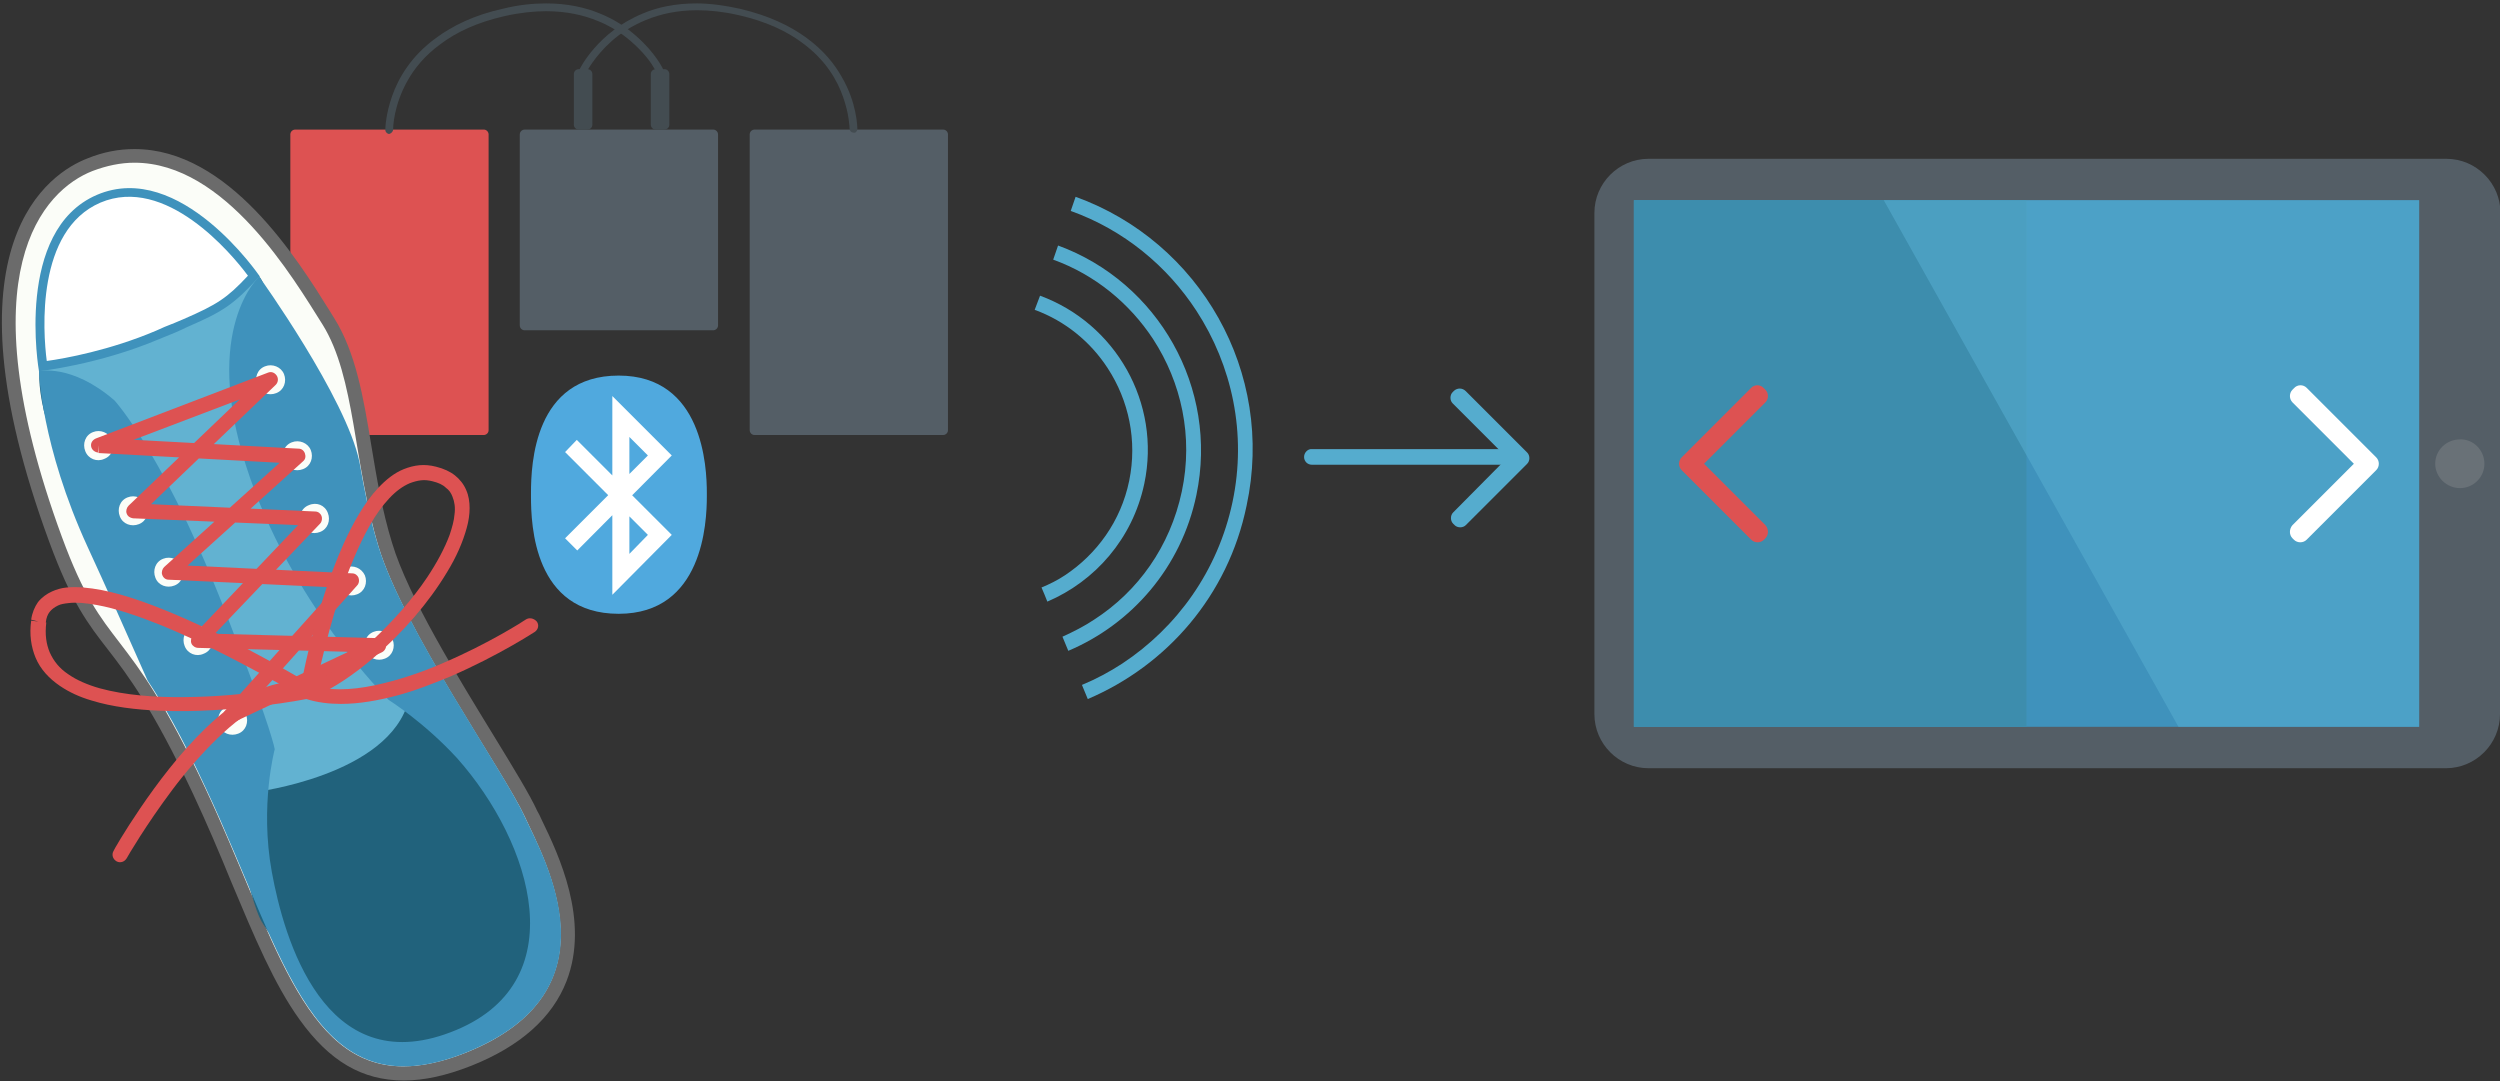 <?xml version="1.0" encoding="utf-8"?>
<!-- Generator: Adobe Illustrator 18.0.0, SVG Export Plug-In . SVG Version: 6.00 Build 0)  -->
<!DOCTYPE svg PUBLIC "-//W3C//DTD SVG 1.1//EN" "http://www.w3.org/Graphics/SVG/1.1/DTD/svg11.dtd">
<svg version="1.1" id="Layer_1" xmlns="http://www.w3.org/2000/svg" xmlns:xlink="http://www.w3.org/1999/xlink" x="0px" y="0px"
	 viewBox="0 0 513.2 222" enable-background="new 0 0 513.2 222" xml:space="preserve">
<rect x="0" y="0" width="513.2" height="222" fill="#333333" stroke="none"/>
<g>
	<path fill="#DD5252" d="M100.3,88.3c0,0.6-0.5,1-1,1H60.6c-0.6,0-1-0.5-1-1V27.6c0-0.6,0.5-1,1-1h38.7c0.6,0,1,0.5,1,1V88.3z"/>
	<path fill="#545E66" d="M194.6,88.3c0,0.6-0.5,1-1,1h-38.7c-0.6,0-1-0.5-1-1V27.6c0-0.6,0.5-1,1-1h38.7c0.6,0,1,0.5,1,1V88.3z"/>
	<path fill="#545E66" d="M147.4,66.8c0,0.6-0.5,1-1,1h-38.7c-0.6,0-1-0.5-1-1V27.6c0-0.6,0.5-1,1-1h38.7c0.6,0,1,0.5,1,1V66.8z"/>
	<path fill="#434C51" d="M80.7,26.6l-0.2,0L80.7,26.6L80.7,26.6l-0.2,0L80.7,26.6L80.7,26.6c0-0.5,0.1-5,3-10.1
		c1.4-2.5,3.6-5.2,6.8-7.5c3.2-2.4,7.4-4.4,13.1-5.7c3.1-0.7,6-1,8.5-1c4.2,0,7.7,0.8,10.6,2C127,6,130,8.7,132,10.9
		c1,1.1,1.7,2.1,2.1,2.8c0.2,0.4,0.4,0.6,0.5,0.8c0.1,0.1,0.1,0.2,0.1,0.2l0,0.1l0,0l0,0l0.3-0.1l-0.3,0.1l0,0l0.3-0.1l-0.3,0.1
		c0.2,0.4,0.6,0.5,1,0.4c0.4-0.2,0.5-0.6,0.4-1c0-0.1-1.6-3.4-5.5-6.8c-1.9-1.7-4.4-3.4-7.4-4.6c-3.1-1.3-6.8-2.1-11.1-2.1
		c-2.7,0-5.7,0.3-8.9,1.1c-5.9,1.3-10.3,3.5-13.7,6c-5.1,3.7-7.7,8.2-9,11.9c-1.3,3.7-1.4,6.5-1.4,6.9c0,0,0,0.1,0,0.1
		c0,0.4,0.4,0.8,0.8,0.8C80.3,27.4,80.7,27,80.7,26.6z"/>
	<path fill="#434C51" d="M176,26.6C176,26.6,176,26.6,176,26.6c0-0.6-0.1-5.5-3.2-10.8c-1.5-2.7-3.8-5.5-7.2-8
		c-3.4-2.5-7.8-4.6-13.7-6c-3.2-0.7-6.2-1.1-8.9-1.1c-4.4,0-8.1,0.8-11.1,2.1c-4.6,1.9-7.8,4.7-9.9,7.1c-2.1,2.4-3,4.3-3,4.3
		c-0.2,0.4,0,0.8,0.4,1c0.4,0.2,0.8,0,1-0.4l-0.1-0.1l0.1,0.1l0,0l-0.1-0.1l0.1,0.1c0,0,1.6-3.2,5.2-6.4c1.8-1.6,4.1-3.1,7-4.3
		c2.9-1.2,6.4-2,10.5-2c2.6,0,5.4,0.3,8.5,1c5.7,1.3,9.9,3.3,13.1,5.7c4.8,3.5,7.2,7.7,8.4,11.2c1.2,3.4,1.3,6.1,1.3,6.4v0v0l0.1,0
		l-0.1,0v0l0.1,0l-0.1,0c0,0.4,0.3,0.8,0.7,0.8C175.6,27.4,175.9,27,176,26.6z"/>
	<path fill="#434C51" d="M121.6,25.6c0,0.6-0.5,1-1,1h-1.8c-0.6,0-1-0.5-1-1V15.2c0-0.6,0.5-1,1-1h1.8c0.6,0,1,0.5,1,1V25.6z"/>
	<path fill="#434C51" d="M137.4,25.6c0,0.6-0.5,1-1,1h-1.8c-0.6,0-1-0.5-1-1V15.2c0-0.6,0.5-1,1-1h1.8c0.6,0,1,0.5,1,1V25.6z"/>
	<g>
		<g>
			<path fill="#FBFDF8" d="M82.8,220.4c-17.3,0-24.7-17.6-34-39.8c-2.5-5.9-5-12-8-18.2c-8.3-17.7-13.4-24.4-17.6-29.7
				c-4.1-5.4-7.4-9.6-11.9-21.9c-22.2-60.2-0.2-74.1,7-76.9c3-1.2,6.1-1.8,9.1-1.8c18.7,0,32.4,22,39,32.6l0.8,1.3
				c4.2,6.7,5.8,15.8,7.4,25.5c1.1,6.7,2.3,13.5,4.4,20.4c3.4,11.2,13.6,27.8,21.1,40c3.9,6.4,7.4,12,8.9,15.3
				c0.3,0.6,0.6,1.2,0.9,1.8c3.4,7,9.7,20.2,5,32c-2.8,7.1-9.1,12.7-18.8,16.6C91.2,219.4,86.9,220.4,82.8,220.4
				C82.8,220.4,82.8,220.4,82.8,220.4z"/>
			<path fill="#6B6B6B" d="M27.6,33.4c18.7,0,32.6,23.7,38.6,33.2C73,77.5,72.5,95,77.7,112.2c5.2,17.2,25.6,46,30,55.4
				c4.3,9.4,19.4,35.9-12.1,48.5c-4.8,1.9-9,2.8-12.8,2.8c-20.7,0-26.7-27.4-40.7-57.2c-16.5-35.1-20.4-27-29.4-51.5
				C-7.3,55.7,9,39,19,35.1C21.9,34,24.8,33.4,27.6,33.4 M27.6,30.6c-3.2,0-6.4,0.6-9.6,1.9c-7.6,2.9-30.5,17.3-7.9,78.7
				c4.6,12.5,7.9,16.8,12.1,22.2c4.1,5.3,9.1,11.9,17.4,29.5c2.9,6.2,5.5,12.3,7.9,18.2c4.7,11.2,8.8,21,14,28.2
				c6.1,8.5,12.8,12.5,21.4,12.5c4.2,0,8.7-1,13.8-3c10.1-4,16.7-9.9,19.6-17.4c4.8-12.4-1.6-25.9-5.1-33.1
				c-0.3-0.7-0.6-1.3-0.9-1.8c-1.5-3.3-4.8-8.7-8.9-15.4c-7.4-12.1-17.6-28.6-20.9-39.6c-2.1-6.8-3.2-13.6-4.3-20.2
				c-1.6-9.8-3.2-19-7.6-26l-0.8-1.3C61,53.1,47,30.6,27.6,30.6L27.6,30.6z"/>
		</g>
		<path fill="#21627C" d="M9.8,71.4c0,0-3.3,2.2-0.8,12.9c2.5,10.7,38.2,81.4,38.2,81.4s4.2,19.4,6.4,23.3
			c2.2,3.9,16.5,22.5,18.9,23.8c2.4,1.3,21.2,6.8,30.6-3.9c9.5-10.8,7.7-30.4,5.8-35.5c-2-5.2-13.8-23-15.4-26.2
			c-1.6-3.2-28-51.9-28.5-55.2c-0.5-3.3-10.6-33-11.1-34.1c-0.5-1.1-1.5-3.3-9-5.2C37.2,50.9,9.8,71.4,9.8,71.4z"/>
		<path fill="#62B2D1" d="M55.8,65.1l-2.5-8.3L24.8,64L8,76.2L37.3,131l15,31.6c0,0,27.7-3.4,31.6-18.9
			c3.9-15.6-28.3-58.3-28.3-58.3"/>
		<path fill="#3F92BC" d="M77.7,112.2c-1.8-5.8-2.9-11.7-3.9-17.3c-2.7-13.2-20.6-38.1-20.6-38.1s-11.8,10.6-2.7,38.8
			c9,28.2,29.3,48.1,29.3,48.1s7.2,4.5,14,11.9c15.5,17.4,24.6,46.5-1.3,56.3c-25.9,9.9-34.2-19.2-36.7-32.9
			c-2.5-13.7,0.6-25.2,0.6-25.2s-0.7-4.3-8.4-23.7C34.5,94.1,23.5,82.2,23.5,82.2c-8.8-7.6-15.5-6-15.5-6s0.4,15.2,10,36.1
			c3.6,7.8,8.1,17.9,12.3,27.4c3.2,4.8,7,11.4,11.9,22c16.5,35.1,21.9,67,53.4,54.4c31.6-12.6,16.5-39.1,12.1-48.5
			C103.4,158.2,83,129.4,77.7,112.2z"/>
		<path fill="#FFFFFF" d="M38.1,66.3c-1.1,0.5-2.4,1-3.9,1.6l-1.9,0.8c-10.3,4.4-20.6,6-23.6,6.4c-0.6-4.8-3-28.1,11.5-34.4
			C35,34.5,49.5,53.1,52.1,56.7C47.4,61.9,45.4,63.2,38.1,66.3L38.1,66.3z"/>
		<path fill="#3F92BC" d="M20.6,41.6L20.6,41.6c13.4-5.7,26.9,10.4,30.3,15c-4.3,4.6-6.3,5.9-13.2,8.9c-1.1,0.5-2.4,1-3.9,1.6
			L32,67.9c-9.4,4-18.7,5.7-22.4,6.2C8.8,68,7.4,47.3,20.6,41.6 M19.9,40C2.9,47.3,8,76.2,8,76.2s12.2-1.3,24.7-6.6
			c2.3-0.9,4.2-1.7,5.8-2.5c7.4-3.2,9.5-4.6,14.8-10.4C53.3,56.7,37,32.7,19.9,40L19.9,40z"/>
		<path fill="#FBFDF8" d="M23,90.3c0.7,1.5,0,3.3-1.6,3.9c-1.5,0.7-3.3,0-3.9-1.6c-0.6-1.5,0-3.3,1.6-3.9
			C20.6,88.1,22.3,88.8,23,90.3z"/>
		<path fill="#FBFDF8" d="M30.1,103.7c0.6,1.5,0,3.3-1.6,3.9c-1.5,0.6-3.3,0-3.9-1.6c-0.6-1.5,0-3.3,1.6-3.9
			C27.7,101.5,29.5,102.2,30.1,103.7z"/>
		<path fill="#FBFDF8" d="M37.4,116.3c0.6,1.5,0,3.3-1.6,3.9c-1.5,0.6-3.3,0-3.9-1.6c-0.6-1.5,0-3.3,1.6-3.9
			C35,114.1,36.8,114.8,37.4,116.3z"/>
		<path fill="#FBFDF8" d="M43.4,130.3c0.7,1.5,0,3.3-1.6,3.9c-1.5,0.7-3.3,0-3.9-1.6c-0.6-1.5,0-3.3,1.6-3.9
			C41.1,128.1,42.8,128.8,43.4,130.3z"/>
		<path fill="#FBFDF8" d="M58.3,76.8c0.6,1.5,0,3.3-1.6,3.9c-1.5,0.6-3.3,0-3.9-1.6c-0.6-1.5,0-3.3,1.6-3.9
			C55.9,74.6,57.7,75.3,58.3,76.8z"/>
		<path fill="#FBFDF8" d="M63.8,92.4c0.6,1.5,0,3.3-1.6,3.9c-1.5,0.6-3.3,0-3.9-1.6c-0.6-1.5,0-3.3,1.6-3.9
			C61.4,90.2,63.2,90.9,63.8,92.4z"/>
		<path fill="#FBFDF8" d="M67.3,105.3c0.6,1.5,0,3.3-1.6,3.9c-1.5,0.6-3.3,0-3.9-1.6c-0.6-1.5,0-3.3,1.6-3.9
			C65,103,66.7,103.7,67.3,105.3z"/>
		<path fill="#FBFDF8" d="M74.9,118.1c0.6,1.5,0,3.3-1.6,3.9c-1.5,0.6-3.3,0-3.9-1.6c-0.6-1.5,0-3.3,1.6-3.9
			C72.5,115.9,74.2,116.6,74.9,118.1z"/>
		<path fill="#FBFDF8" d="M80.6,131.3c0.6,1.5,0,3.3-1.6,3.9c-1.5,0.6-3.3,0-3.9-1.6c-0.6-1.5,0-3.3,1.6-3.9
			C78.2,129.1,79.9,129.8,80.6,131.3z"/>
		<path fill="#FBFDF8" d="M50.5,146.7c0.6,1.5,0,3.3-1.6,3.9c-1.5,0.6-3.3,0-3.9-1.6c-0.6-1.5,0-3.3,1.6-3.9
			C48.1,144.5,49.9,145.2,50.5,146.7z"/>
		<path fill="#DD5252" d="M20.3,91.4l0.5,1.4L49.2,82l-22.8,21.8c-0.4,0.4-0.6,1.1-0.4,1.6c0.2,0.6,0.7,0.9,1.3,1l33.9,1.4
			l-21.6,22.7c-0.4,0.4-0.5,1.1-0.3,1.6c0.2,0.5,0.8,0.9,1.4,0.9l30.8,0.8l-18,8.5l19.8-22.1c0.4-0.4,0.5-1,0.3-1.6
			c-0.2-0.5-0.7-0.9-1.3-0.9l-33.8-1.6l23.7-21.4c0.5-0.4,0.6-1,0.4-1.6c-0.2-0.6-0.7-1-1.3-1l-40.9-2.2L20.3,91.4l0.5,1.4
			L20.3,91.4L20.2,93l37.2,2l-23.7,21.4c-0.4,0.4-0.6,1.1-0.4,1.6c0.2,0.6,0.7,1,1.3,1l34.3,1.6l-22.7,25.3
			c-0.5,0.5-0.5,1.3-0.1,1.9c0.4,0.6,1.2,0.8,1.8,0.5l30.5-14.4c0.6-0.3,1-1,0.8-1.7c-0.1-0.7-0.7-1.2-1.4-1.2l-33.7-0.9l21.6-22.6
			c0.4-0.4,0.5-1.1,0.3-1.6c-0.2-0.5-0.7-0.9-1.3-0.9L31,103.5L56.6,79c0.5-0.5,0.6-1.3,0.2-1.9c-0.4-0.6-1.1-0.9-1.8-0.6L19.7,90
			c-0.7,0.3-1.1,0.9-1,1.6c0.1,0.7,0.7,1.2,1.4,1.3L20.3,91.4z"/>
		<path fill="#DD5252" d="M63.1,142l1.5,0.3l0,0c0.1-0.5,1.9-10.1,5.2-20.2c1.7-5,3.8-10.2,6.2-14.4c1.2-2.1,2.5-3.9,3.9-5.4
			c1.4-1.5,2.8-2.5,4.2-3.1c0.8-0.3,1.5-0.5,2.3-0.6c0.8-0.1,1.6,0,2.4,0.2c1.2,0.3,2.1,0.7,2.7,1.3c0.7,0.5,1.1,1.1,1.4,1.9
			c0.4,1,0.6,2.2,0.4,3.6c-0.1,1.3-0.5,2.7-1,4.2c-1,2.7-2.6,5.7-4.6,8.7c-3,4.5-7.1,9.1-11.4,13.1c-4.3,3.9-8.9,7.1-13,8.9
			c-0.3,0.1-0.6,0.2-0.8,0.3L63.1,142l1.5,0.3L63.1,142l0.5,1.4c0.3-0.1,0.6-0.3,0.9-0.4c4-1.7,8.1-4.5,12.1-7.9
			c6-5.1,11.5-11.5,15.2-17.7c1.9-3.1,3.2-6.1,4-9c0.4-1.4,0.6-2.8,0.6-4.1c0-1.3-0.2-2.6-0.7-3.7c-0.5-1.2-1.3-2.2-2.3-3
			c-1-0.8-2.3-1.4-3.9-1.8c-1.2-0.3-2.3-0.4-3.4-0.3c-1.1,0.1-2.2,0.4-3.2,0.8c-2,0.8-3.7,2.2-5.3,3.9c-2.8,3-5.1,7.1-7.1,11.5
			c-3,6.7-5.2,14.1-6.7,20c-1.5,5.8-2.2,10-2.2,10c-0.1,0.5,0.1,1.1,0.5,1.4c0.4,0.3,1,0.4,1.5,0.2L63.1,142z"/>
		<path fill="#DD5252" d="M7.9,127.6l-1.5-0.2c-0.4,2.9,0,5.4,0.9,7.6c1,2.4,2.8,4.3,5,5.8c1.9,1.3,4.1,2.3,6.5,3
			c4.2,1.3,9.1,1.9,14.1,2.1c7.4,0.3,15-0.3,20.8-1c5.8-0.7,9.7-1.5,9.7-1.5c0.6-0.1,1.1-0.6,1.2-1.2c0.1-0.6-0.2-1.2-0.7-1.6
			c0,0-10-6.1-21.5-11.6c-5.8-2.7-11.9-5.3-17.5-6.9c-2.8-0.8-5.4-1.3-7.8-1.5c-1.2-0.1-2.3-0.1-3.4,0c-1.1,0.1-2.1,0.4-3,0.8
			c-1.1,0.5-2.1,1.2-2.9,2.2c-0.7,1-1.2,2.2-1.4,3.6L7.9,127.6l1.5,0.2c0.1-1,0.4-1.7,0.8-2.2c0.4-0.5,0.9-0.9,1.7-1.3
			c0.6-0.3,1.3-0.4,2.2-0.5c1.6-0.2,3.6,0,5.8,0.4c3.9,0.7,8.6,2.3,13.3,4.2c7.1,2.9,14.4,6.7,20,9.7c2.8,1.5,5.1,2.8,6.7,3.8
			c0.8,0.5,1.5,0.9,1.9,1.1c0.2,0.1,0.4,0.2,0.5,0.3c0.1,0,0.1,0.1,0.1,0.1l0,0l0.8-1.3l-0.3-1.5l0,0c-0.7,0.1-12.4,2.4-24.8,2.5
			c-6.2,0.1-12.5-0.4-17.6-1.8c-2.5-0.7-4.8-1.7-6.5-2.9c-1.8-1.2-3-2.7-3.8-4.5c-0.7-1.7-1-3.6-0.7-6.1L7.9,127.6z"/>
		<path fill="#DD5252" d="M107.9,127.2L107.9,127.2c-0.4,0.3-7.6,4.9-16.7,8.8c-4.5,2-9.6,3.7-14.4,4.7c-2.4,0.5-4.8,0.8-7,0.8
			c-2.2,0-4.3-0.3-6.2-0.9c-1.7-0.5-3.4-0.7-5.1-0.5c-1.7,0.2-3.4,0.7-5.1,1.4c-3.9,1.7-7.7,4.6-11.2,8c-5.3,5.1-10,11.4-13.4,16.4
			c-3.4,5-5.5,8.7-5.5,8.8c-0.4,0.7-0.2,1.6,0.6,2.1c0.7,0.4,1.6,0.2,2.1-0.6l0,0c0.2-0.4,4-6.9,9.4-14.1c2.7-3.6,5.9-7.3,9.2-10.5
			c3.3-3.2,6.8-5.9,10.2-7.3c1.4-0.6,2.8-1,4.2-1.2c1.4-0.1,2.6,0,3.9,0.4c2.2,0.7,4.6,1,7.1,1c3.7,0,7.6-0.7,11.4-1.7
			c3.8-1,7.6-2.5,11.2-4c9.7-4.2,17.2-9.1,17.2-9.1c0.7-0.5,0.9-1.4,0.4-2.1C109.6,126.9,108.6,126.7,107.9,127.2z"/>
	</g>
</g>
<g>
	<path fill="#50A9DE" d="M127,126c-17.4,0-18-18.2-18-24.1h0c0-0.1,0-0.2,0-0.3c0-0.1,0-0.3,0-0.4h0c0-6,0.7-24.1,18-24.1
		c17.3,0,18.1,18.7,18.1,24.1h0c0,0.1,0,0.2,0,0.4c0,0.1,0,0.3,0,0.3h0C145.1,107.3,144.3,126,127,126z"/>
	<polygon fill="#FFFFFF" points="116,92.8 133,109.8 129.2,113.7 129.2,89.7 133,93.5 116,110.5 118.5,113 137.9,93.5 125.7,81.3 
		125.7,122.1 137.9,109.8 118.4,90.3 	"/>
</g>
<path fill="#545E66" d="M513.2,146.6c0,6.1-5,11.1-11.1,11.1H338.4c-6.1,0-11.1-5-11.1-11.1V43.7c0-6.1,5-11.1,11.1-11.1h163.8
	c6.1,0,11.1,5,11.1,11.1V146.6z"/>
<path fill="#697177" d="M510,95.2c0,2.8-2.3,5-5,5c-2.8,0-5.1-2.3-5.1-5c0-2.8,2.3-5,5.1-5C507.7,90.1,510,92.4,510,95.2z"/>
<rect x="335.4" y="41.1" fill="#3F92BC" width="161.2" height="108.1"/>
<rect x="335.4" y="41.1" fill="#3D8DAD" width="80.6" height="108.1"/>
<polygon opacity="0.6" fill="#55ACCE" points="447.2,149.2 496.6,149.2 496.6,41.1 386.7,41.1 "/>
<g>
	<path fill="#55ACCE" d="M220.8,40.4l-1,2.9c10.9,3.9,19.8,11.3,25.8,20.5C252.9,75,256,89,253,103.1c-3,14.1-11.4,25.7-22.6,33.1
		c-2.6,1.7-5.4,3.2-8.3,4.4c0.4,1,0.8,1.9,1.2,2.9c16.2-6.9,28.8-21.2,32.6-39.7C261.8,76.4,246.3,49.6,220.8,40.4z"/>
	<path fill="#55ACCE" d="M245.6,101.6c4.6-22-7.9-43.7-28.4-51.2l-1,2.9c8.6,3.1,15.7,9,20.5,16.3c5.8,8.9,8.3,20,5.9,31.3
		c-2.4,11.3-9,20.5-18,26.3c-2.1,1.4-4.3,2.5-6.5,3.5c0.4,1,0.8,1.9,1.2,2.9C232.3,128.1,242.5,116.5,245.6,101.6z"/>
	<path fill="#55ACCE" d="M234.9,99.3c3.5-16.6-5.9-32.9-21.4-38.6l-1.1,2.9c6.3,2.3,11.5,6.6,15,12c4.3,6.6,6.1,14.8,4.4,23.1
		c-1.7,8.3-6.7,15.1-13.2,19.4c-1.5,1-3.1,1.8-4.8,2.5c0.4,0.9,0.8,1.9,1.2,2.9C224.8,119.3,232.5,110.6,234.9,99.3z"/>
</g>
<path fill="#DD5252" d="M359.5,79.6l-14.3,14.3c-0.7,0.7-0.7,1.9,0,2.6l14.3,14.3c0.7,0.7,1.9,0.7,2.6,0l0.3-0.3
	c0.7-0.7,0.7-1.9,0-2.7l-12.6-12.6l12.6-12.6c0.7-0.7,0.7-1.9,0-2.6l-0.3-0.3C361.4,78.9,360.2,78.9,359.5,79.6z"/>
<path fill="#FFFFFF" d="M473.5,79.6l14.3,14.3c0.7,0.7,0.7,1.9,0,2.6l-14.3,14.3c-0.7,0.7-1.9,0.7-2.6,0l-0.3-0.3
	c-0.7-0.7-0.7-1.9,0-2.7l12.6-12.6l-12.6-12.6c-0.7-0.7-0.7-1.9,0-2.6l0.3-0.3C471.6,78.9,472.8,78.9,473.5,79.6z"/>
<g>
	<path fill="#55ACCE" d="M300.9,80.3l12.6,12.6c0.6,0.6,0.6,1.7,0,2.3l-12.6,12.6c-0.6,0.6-1.7,0.6-2.3,0l-0.3-0.3
		c-0.6-0.6-0.6-1.7,0-2.3L309.4,94l-11.2-11.2c-0.6-0.6-0.6-1.7,0-2.3l0.3-0.3C299.2,79.6,300.2,79.6,300.9,80.3z"/>
	<path fill="#55ACCE" d="M267.7,93.8c0,0.9,0.7,1.6,1.6,1.6h41.7c0.9,0,1.6-0.7,1.6-1.6l0,0c0-0.9-0.7-1.6-1.6-1.6h-41.7
		C268.5,92.1,267.7,92.9,267.7,93.8L267.7,93.8z"/>
</g>
</svg>
